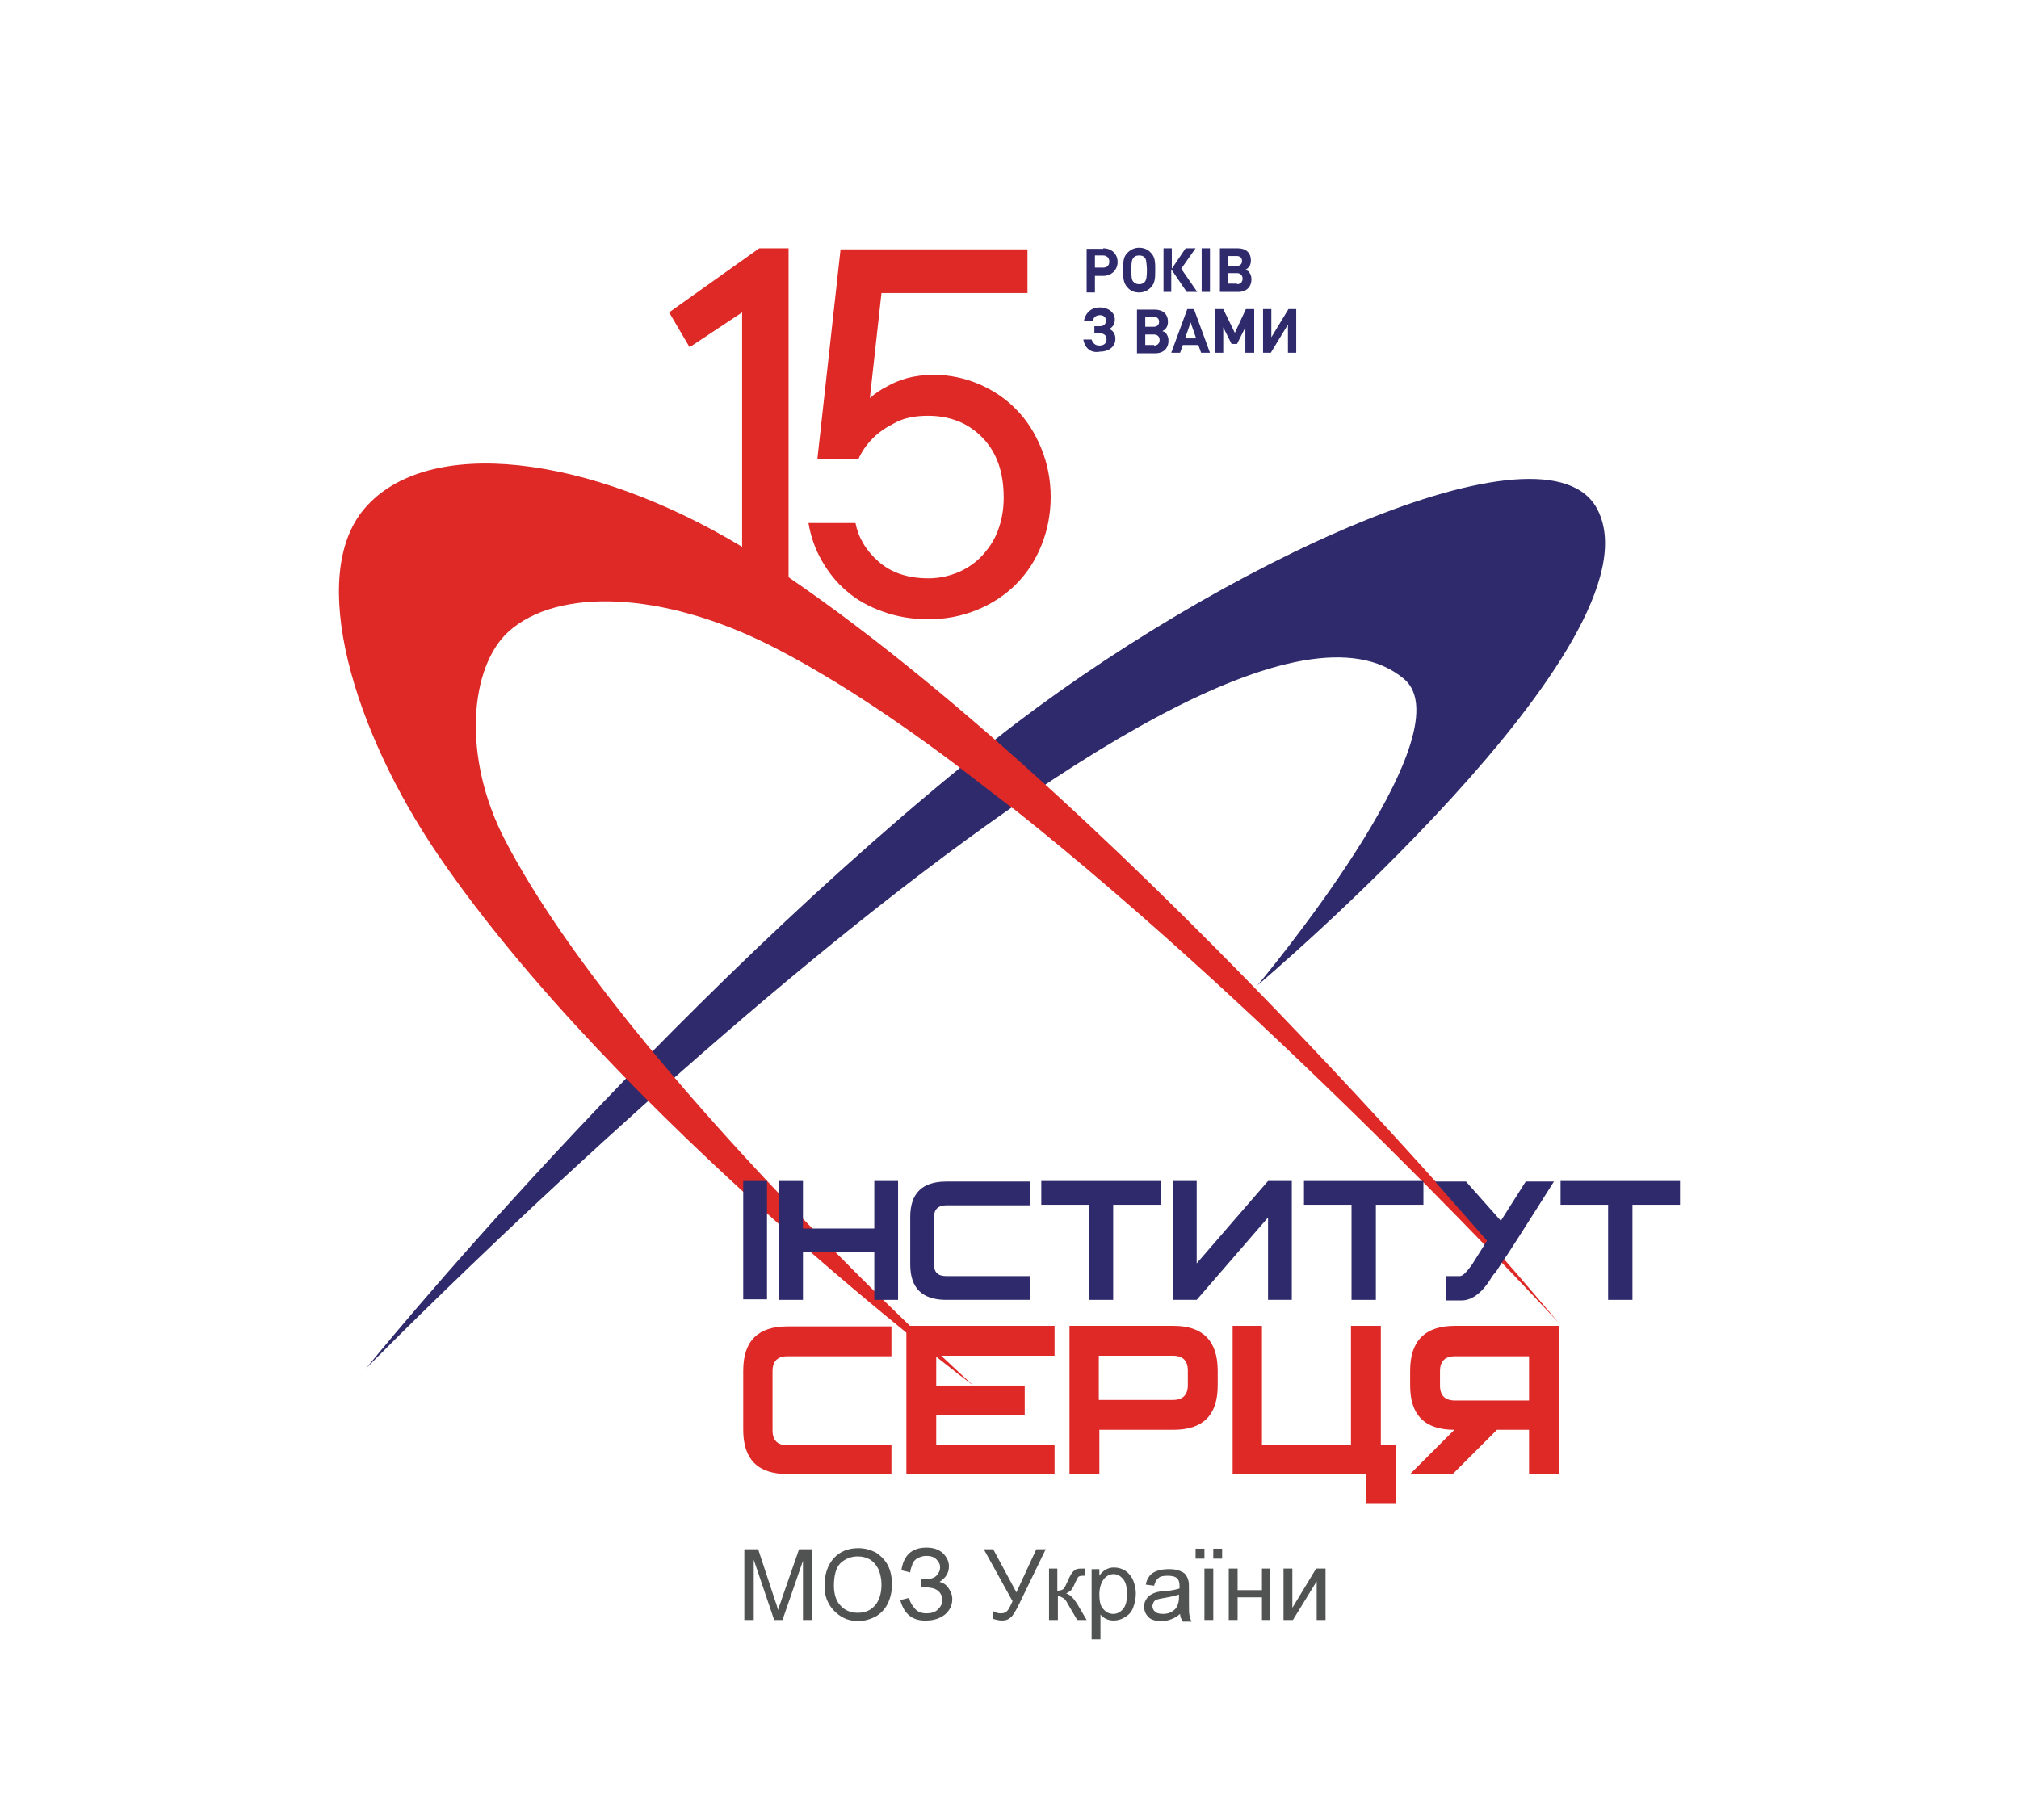 <?xml version="1.0" encoding="utf-8"?>
<!-- Generator: Adobe Illustrator 24.3.0, SVG Export Plug-In . SVG Version: 6.00 Build 0)  -->
<svg version="1.1" id="Layer_1" xmlns="http://www.w3.org/2000/svg" xmlns:xlink="http://www.w3.org/1999/xlink" x="0px" y="0px"
	 viewBox="0 0 365.1 329.2" style="enable-background:new 0 0 365.1 329.2;" xml:space="preserve">
<style type="text/css">
	.st0{fill:#2E2A6C;}
	.st1{fill:#DE2927;}
	.st2{fill:#515252;}
</style>
<g>
	<path class="st0" d="M199.5,44.9c1.5,0,2.6,1,2.6,2.5c0,1.4-1.1,2.5-2.6,2.5H198v3h-1.5v-7.9H199.5z M199.5,48.4
		c0.7,0,1.1-0.4,1.1-1.1c0-0.7-0.5-1.1-1.1-1.1H198v2.2H199.5z"/>
	<path class="st0" d="M208.9,49.1c0,1,0,2.1-0.8,2.9c-0.6,0.6-1.3,0.9-2.1,0.9c-0.9,0-1.6-0.3-2.1-0.9c-0.8-0.8-0.8-2-0.8-2.8v-0.7
		c0-1.6,0.2-2.2,0.8-2.8c0.6-0.6,1.3-0.9,2.1-0.9c0.8,0,1.6,0.3,2.1,0.9c0.6,0.6,0.8,1.3,0.8,2.6V49.1z M207,46.6
		c-0.2-0.3-0.6-0.4-1-0.4c-0.4,0-0.8,0.1-1,0.4c-0.4,0.4-0.4,1.1-0.4,2.1v0.4c0,0.8,0,1.6,0.4,1.9c0.3,0.3,0.6,0.4,1,0.4
		c0.4,0,0.7-0.1,1-0.4c0.3-0.4,0.4-0.8,0.4-2.4C207.3,47.4,207.3,46.9,207,46.6z"/>
	<path class="st0" d="M210.4,52.8v-7.9h1.5v3.7l2.5-3.7h1.8l-2.6,3.7l2.9,4.2h-1.9l-2.8-4.1v4.1H210.4z"/>
	<path class="st0" d="M217.3,52.8v-7.9h1.5v7.9H217.3z"/>
	<path class="st0" d="M225.8,49.1c0.3,0.4,0.5,0.8,0.5,1.4c0,1.4-0.9,2.3-2.4,2.3h-3.3v-7.9h3.2c1.5,0,2.4,0.8,2.4,2.2
		c0,0.8-0.3,1.3-1,1.7C225.5,48.9,225.6,49,225.8,49.1z M223.6,48.1c0.6,0,1-0.3,1-0.9c0-0.6-0.4-0.9-1-0.9h-1.5v1.8H223.6z
		 M223.7,51.4c0.6,0,1-0.4,1-1c0-0.6-0.4-1-1-1h-1.6v1.9H223.7z"/>
	<path class="st0" d="M195.9,61.4h1.5c0.2,0.6,0.6,1.1,1.4,1.1c0.8,0,1.3-0.4,1.3-1.1c0-0.7-0.4-1.1-1.2-1.1h-1v-1.3h1
		c0.7,0,1.1-0.4,1.1-1c0-0.6-0.4-1-1.1-1c-0.8,0-1.2,0.5-1.3,1.1H196c0.3-1.6,1.4-2.5,2.9-2.5c1.5,0,2.7,0.9,2.7,2.2
		c0,0.8-0.4,1.4-1,1.7c0.7,0.3,1.1,0.9,1.1,1.8c0,1.4-1.2,2.3-2.8,2.3C197.4,63.9,196.2,63.1,195.9,61.4z"/>
	<path class="st0" d="M210.8,60.2c0.3,0.4,0.5,0.8,0.5,1.4c0,1.4-0.9,2.3-2.4,2.3h-3.3v-7.9h3.2c1.5,0,2.4,0.8,2.4,2.2
		c0,0.8-0.3,1.3-1,1.7C210.5,60,210.6,60,210.8,60.2z M208.6,59.1c0.6,0,1-0.3,1-0.9c0-0.6-0.4-0.9-1-0.9h-1.5v1.8H208.6z
		 M208.7,62.5c0.6,0,1-0.4,1-1s-0.4-1-1-1h-1.6v1.9H208.7z"/>
	<path class="st0" d="M217.2,63.8l-0.5-1.4h-2.8l-0.5,1.4h-1.6l2.9-7.9h1.2l2.9,7.9H217.2z M215.3,58.3l-1,2.9h2L215.3,58.3z"/>
	<path class="st0" d="M225.2,63.8v-4.6l-1.5,3h-1l-1.5-3v4.6h-1.5v-7.9h1.5l2.1,4.3l2-4.3h1.5v7.9H225.2z"/>
	<path class="st0" d="M232.9,63.8v-5.1l-3.1,5.1h-1.4v-7.9h1.5V61l3.1-5.1h1.4v7.9H232.9z"/>
</g>
<g>
	<path class="st1" d="M177.6,100.5c-1.2,1.3-2.7,2.3-4.3,3c-1.7,0.7-3.5,1.1-5.4,1.1c-3.7,0-6.7-1-9-3c-2.3-2-3.7-4.4-4.2-7h-8.5
		c0.4,2.4,1.2,4.7,2.4,6.8c1.2,2.1,2.7,4,4.5,5.5c1.8,1.6,4,2.8,6.5,3.7c2.5,0.9,5.2,1.4,8.3,1.4c3.2,0,6.1-0.6,8.8-1.7
		c2.7-1.1,5.1-2.7,7-4.6c2-2,3.5-4.3,4.6-7c1.1-2.7,1.7-5.7,1.7-8.8c0-3.2-0.6-6.1-1.7-8.8c-1.1-2.7-2.6-5.1-4.5-7
		c-1.9-2-4.2-3.5-6.7-4.6c-2.6-1.1-5.3-1.7-8.2-1.7c-1.8,0-3.4,0.2-4.9,0.6c-1.4,0.4-2.6,0.9-3.6,1.5c-1.2,0.6-2.2,1.3-3.1,2.1
		l2.1-19h26.4v-7.9H152l-4.2,38h7.4c0.6-1.4,1.5-2.7,2.7-3.9c1-1,2.3-1.9,3.9-2.7c1.6-0.9,3.6-1.3,6-1.3c4,0,7.3,1.3,9.9,4
		c2.6,2.7,3.8,6.3,3.8,10.8c0,2.3-0.4,4.3-1.1,6.1C179.8,97.7,178.8,99.2,177.6,100.5z"/>
	<path class="st0" d="M66.2,247.5c0,0,53.1-65.7,113.7-113.7c40.1-31.7,100-59.4,109-41.6c12.1,23.8-61.5,86-61.5,86
		s38.2-45.5,26.5-55.4C218.1,92.6,66.2,247.5,66.2,247.5"/>
	<path class="st1" d="M281.8,239.2c0,0-76.3-91.8-139.2-134.8V44.9h-5.3L121,56.5l3.7,6.3l9.5-6.3v42.4c-27.9-16.8-57-20.2-68.3-6.9
		c-10.4,12.2-2,40.1,13.3,62.6c32.3,47.4,96.8,96,96.8,96s-62.9-57-84.6-98.5c-8-15.3-6.4-31.6,0.6-37.9c8.8-7.9,27.7-7.3,47.2,2.5
		c10.5,5.3,22.1,12.9,33.9,21.8l0,0l10,7.7l0.1,0C231.8,184.8,281.8,239.2,281.8,239.2z"/>
	<rect x="134.4" y="213.6" class="st0" width="4.3" height="21.4"/>
	<polygon class="st0" points="162.4,235.1 158.1,235.1 158.1,226.5 145.2,226.5 145.2,235.1 140.8,235.1 140.8,213.6 145.2,213.6 
		145.2,222.2 158.1,222.2 158.1,213.6 162.4,213.6 	"/>
	<path class="st0" d="M186.2,235.1h-15.1c-4.3,0-6.5-2.1-6.5-6.4v-8.6c0-4.3,2.2-6.4,6.5-6.4h15.1v4.3h-15.1c-1.4,0-2.2,0.7-2.2,2.1
		v8.6c0,1.4,0.7,2.1,2.2,2.1h15.1V235.1z"/>
	<polygon class="st0" points="209.9,217.9 201.3,217.9 201.3,235.1 197,235.1 197,217.9 188.3,217.9 188.3,213.6 209.9,213.6 	"/>
	<polygon class="st0" points="233.6,235.1 229.3,235.1 229.3,220.2 216.4,235.1 212.1,235.1 212.1,213.6 216.4,213.6 216.4,228.5 
		229.3,213.6 233.6,213.6 	"/>
	<polygon class="st0" points="257.4,217.9 248.8,217.9 248.8,235.1 244.4,235.1 244.4,217.9 235.8,217.9 235.8,213.6 257.4,213.6 	
		"/>
	<path class="st0" d="M261.7,230.8h2.3c0.5,0,1.2-0.7,2.2-2.1l2.7-4.3l-9.4-10.7h5.6l6.3,7.1l4.5-7.1h5.1c-1.8,2.9-4,6.3-6.6,10.4
		c-1,1.5-1.7,2.7-2.3,3.5c-0.6,0.9-1,1.5-1.3,2c-0.3,0.5-0.6,0.8-0.7,0.9s-0.2,0.3-0.3,0.4c-1.7,2.9-3.6,4.3-5.5,4.3h-2.8V230.8z"/>
	<polygon class="st0" points="303.8,217.9 295.2,217.9 295.2,235.1 290.8,235.1 290.8,217.9 282.2,217.9 282.2,213.6 303.8,213.6 	
		"/>
	<path class="st1" d="M161.2,266.6h-18.8c-5.4,0-8-2.7-8-8v-10.7c0-5.4,2.7-8,8-8h18.8v5.4h-18.8c-1.8,0-2.7,0.9-2.7,2.7v10.7
		c0,1.8,0.9,2.7,2.7,2.7h18.8V266.6z"/>
	<polygon class="st1" points="190.7,245.2 169.3,245.2 169.3,250.6 185.3,250.6 185.3,255.9 169.3,255.9 169.3,261.3 190.7,261.3 
		190.7,266.6 163.9,266.6 163.9,239.8 190.7,239.8 	"/>
	<path class="st1" d="M220.2,247.9v2.7c0,5.4-2.7,8-8,8h-13.4v8h-5.4v-26.8h18.8C217.5,239.8,220.2,242.5,220.2,247.9 M214.8,247.9
		c0-1.8-0.9-2.7-2.7-2.7h-13.4v8h13.4c1.8,0,2.7-0.9,2.7-2.7V247.9z"/>
	<polygon class="st1" points="249.7,261.3 252.4,261.3 252.4,272 247,272 247,266.6 222.9,266.6 222.9,239.8 228.2,239.8 
		228.2,261.3 244.3,261.3 244.3,239.8 249.7,239.8 	"/>
	<path class="st1" d="M263.1,239.8h18.8v26.8h-5.4v-8h-5.8l-8,8H255l8-8c-5.4,0-8-2.7-8-8v-2.7C255,242.5,257.7,239.8,263.1,239.8
		 M260.4,250.6c0,1.8,0.9,2.7,2.7,2.7h13.4v-8h-13.4c-1.8,0-2.7,0.9-2.7,2.7V250.6z"/>
	<path class="st2" d="M134.6,293v-12.8h2.5l3,9.1c0.3,0.8,0.5,1.5,0.6,1.9c0.1-0.5,0.4-1.1,0.7-2.1l3.1-8.9h2.3V293h-1.6v-10.7
		l-3.7,10.7H140l-3.7-10.9V293H134.6z"/>
	<path class="st2" d="M149.1,286.8c0-2.1,0.6-3.8,1.7-5c1.1-1.2,2.6-1.8,4.4-1.8c1.2,0,2.2,0.3,3.2,0.8c0.9,0.6,1.7,1.4,2.2,2.4
		c0.5,1,0.7,2.2,0.7,3.4c0,1.3-0.3,2.5-0.8,3.5c-0.5,1-1.3,1.8-2.2,2.3c-1,0.5-2,0.8-3.1,0.8c-1.2,0-2.3-0.3-3.2-0.9
		c-0.9-0.6-1.7-1.4-2.2-2.4C149.3,289,149.1,287.9,149.1,286.8 M150.8,286.8c0,1.5,0.4,2.8,1.2,3.6c0.8,0.9,1.9,1.3,3.1,1.3
		c1.3,0,2.3-0.4,3.1-1.3c0.8-0.9,1.2-2.2,1.2-3.8c0-1-0.2-1.9-0.5-2.7c-0.4-0.8-0.9-1.4-1.5-1.8c-0.7-0.4-1.4-0.6-2.3-0.6
		c-1.2,0-2.2,0.4-3.1,1.2C151.2,283.5,150.8,284.9,150.8,286.8"/>
	<path class="st2" d="M162.8,289.4l1.6-0.4c0.1,0.6,0.4,1.2,1,1.9c0.5,0.6,1.2,0.9,2.1,0.9c0.9,0,1.6-0.2,2.1-0.7
		c0.5-0.5,0.8-1,0.8-1.7c0-0.7-0.3-1.3-0.8-1.7c-0.5-0.4-1.3-0.6-2.2-0.6h-0.8v-1.5c0.8,0,1.4,0,1.8-0.1c0.4-0.1,0.8-0.3,1.1-0.7
		c0.3-0.4,0.5-0.8,0.5-1.3c0-0.6-0.2-1-0.7-1.5c-0.4-0.4-1-0.6-1.8-0.6c-0.6,0-1.2,0.2-1.7,0.5s-0.8,0.8-0.9,1.3
		c-0.2,0.5-0.3,0.9-0.3,1.2l-1.6-0.4c0.4-2.7,1.9-4.1,4.5-4.1c1.3,0,2.2,0.3,3,1c0.7,0.7,1.1,1.5,1.1,2.4c0,1.2-0.6,2.1-1.7,2.8
		c0.7,0.2,1.2,0.5,1.6,1.1c0.4,0.6,0.7,1.2,0.7,2c0,1.1-0.4,2-1.3,2.8c-0.9,0.7-2,1.1-3.4,1.1C165.1,293.2,163.5,292,162.8,289.4"/>
	<path class="st2" d="M177.9,280.2h1.7l4.2,7.8l3.6-7.8h1.7l-4.8,9.9c-0.6,1.2-1.1,2.1-1.5,2.4c-0.4,0.4-0.9,0.6-1.6,0.6
		c-0.4,0-1-0.1-1.6-0.3v-1.4c0.5,0.3,0.9,0.4,1.4,0.4c0.4,0,0.8-0.1,1.1-0.4c0.3-0.3,0.6-0.9,1-1.8L177.9,280.2z"/>
	<path class="st2" d="M189.6,283.7h1.6v4c0.5,0,0.8-0.1,1.1-0.3c0.2-0.2,0.5-0.8,0.9-1.7c0.3-0.7,0.6-1.2,0.8-1.4
		c0.2-0.2,0.4-0.4,0.7-0.5c0.3-0.1,0.7-0.1,1.2-0.1h0.3v1.3l-0.4,0c-0.4,0-0.7,0.1-0.8,0.2c-0.1,0.1-0.3,0.5-0.6,1.1
		c-0.2,0.6-0.5,1-0.7,1.3c-0.2,0.2-0.5,0.4-0.9,0.6c0.7,0.2,1.3,0.8,2,1.9l1.7,2.9h-1.7l-1.7-2.9c-0.3-0.6-0.6-1-0.9-1.1
		c-0.3-0.2-0.6-0.3-0.9-0.3v4.3h-1.6V283.7z"/>
	<path class="st2" d="M197.4,296.6v-12.8h1.4v1.2c0.3-0.5,0.7-0.8,1.1-1.1c0.4-0.2,0.9-0.4,1.5-0.4c0.8,0,1.5,0.2,2.1,0.6
		c0.6,0.4,1.1,1,1.4,1.7c0.3,0.7,0.5,1.6,0.5,2.4c0,0.9-0.2,1.8-0.5,2.6c-0.3,0.8-0.8,1.3-1.5,1.7c-0.6,0.4-1.3,0.6-2,0.6
		c-0.5,0-1-0.1-1.4-0.3c-0.4-0.2-0.8-0.5-1-0.8v4.5H197.4z M198.8,288.4c0,1.2,0.2,2.1,0.7,2.6c0.5,0.6,1.1,0.9,1.8,0.9
		c0.7,0,1.3-0.3,1.8-0.9c0.5-0.6,0.7-1.5,0.7-2.7c0-1.2-0.2-2.1-0.7-2.7c-0.5-0.6-1.1-0.9-1.7-0.9c-0.7,0-1.3,0.3-1.8,0.9
		C199.1,286.3,198.8,287.2,198.8,288.4"/>
	<path class="st2" d="M213.4,291.9c-0.6,0.5-1.1,0.8-1.7,1c-0.5,0.2-1.1,0.3-1.7,0.3c-1,0-1.8-0.2-2.3-0.7c-0.5-0.5-0.8-1.1-0.8-1.9
		c0-0.5,0.1-0.9,0.3-1.2c0.2-0.4,0.5-0.7,0.8-0.9c0.3-0.2,0.7-0.4,1.1-0.5c0.3-0.1,0.8-0.2,1.4-0.2c1.3-0.1,2.2-0.3,2.8-0.5
		c0-0.2,0-0.4,0-0.4c0-0.6-0.1-1.1-0.4-1.4c-0.4-0.4-1-0.5-1.8-0.5c-0.7,0-1.3,0.1-1.6,0.4c-0.4,0.3-0.6,0.7-0.8,1.4l-1.5-0.2
		c0.1-0.7,0.4-1.2,0.7-1.6c0.3-0.4,0.8-0.7,1.4-0.9c0.6-0.2,1.3-0.3,2.1-0.3c0.8,0,1.4,0.1,1.9,0.3c0.5,0.2,0.9,0.4,1.1,0.7
		c0.2,0.3,0.4,0.6,0.5,1.1c0.1,0.3,0.1,0.8,0.1,1.4v2.1c0,1.5,0,2.4,0.1,2.8c0.1,0.4,0.2,0.8,0.4,1.1h-1.6
		C213.5,292.7,213.4,292.3,213.4,291.9 M213.2,288.4c-0.6,0.2-1.4,0.4-2.6,0.6c-0.6,0.1-1.1,0.2-1.4,0.3c-0.3,0.1-0.5,0.3-0.6,0.5
		c-0.1,0.2-0.2,0.5-0.2,0.7c0,0.4,0.2,0.8,0.5,1c0.3,0.3,0.8,0.4,1.4,0.4c0.6,0,1.1-0.1,1.6-0.4c0.5-0.3,0.8-0.6,1-1.1
		c0.2-0.4,0.3-0.9,0.3-1.6V288.4z"/>
	<path class="st2" d="M216.2,280.1h1.6v1.8h-1.6V280.1z M217.8,283.7h1.6v9.3h-1.6V283.7z M219.4,280.1h1.6v1.8h-1.6V280.1z"/>
	<polygon class="st2" points="222.2,283.7 223.8,283.7 223.8,287.6 228.2,287.6 228.2,283.7 229.7,283.7 229.7,293 228.2,293 
		228.2,288.9 223.8,288.9 223.8,293 222.2,293 	"/>
	<polygon class="st2" points="232.1,283.7 233.7,283.7 233.7,290.8 238,283.7 239.7,283.7 239.7,293 238.1,293 238.1,286 233.8,293 
		232.1,293 	"/>
</g>
</svg>

